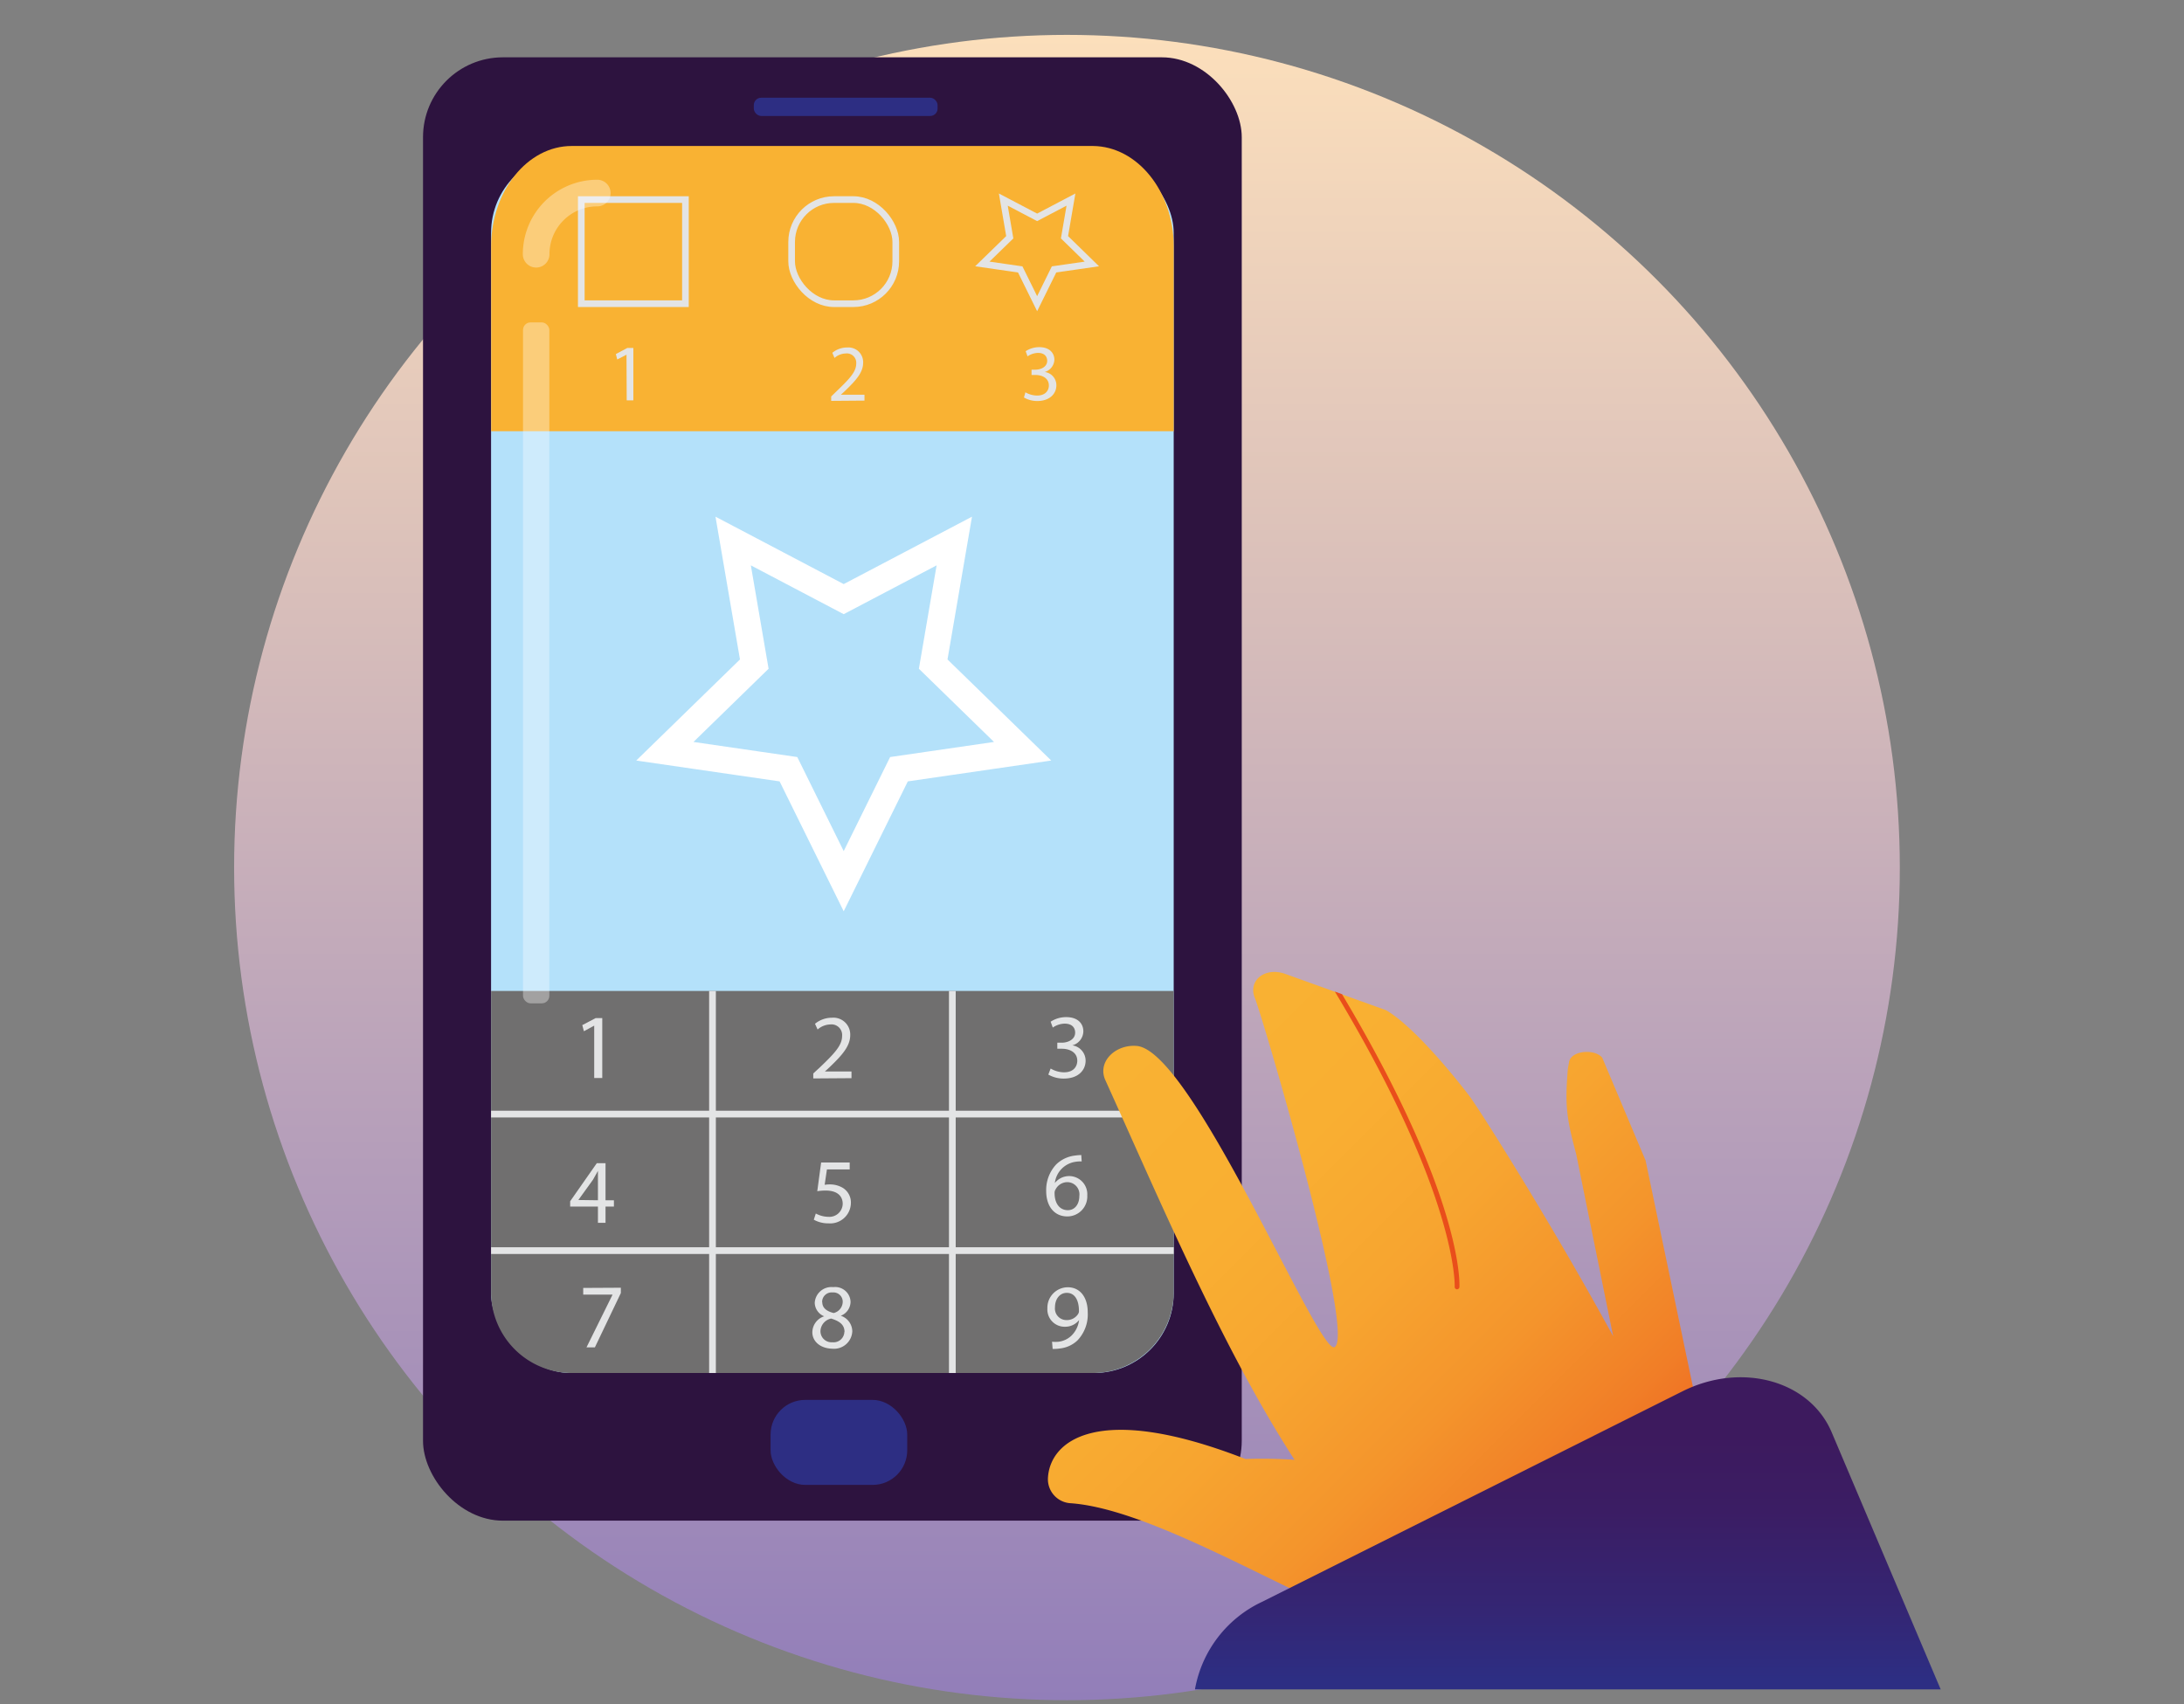 <svg xmlns="http://www.w3.org/2000/svg" xmlns:xlink="http://www.w3.org/1999/xlink" viewBox="0 0 328 256"><rect x="0" y="0" width="328" height="256" fill="#808080" stroke="none"/><defs><style>.cls-1{fill:url(#Naamloos_verloop_11);}.cls-2{fill:#2d133f;}.cls-3{fill:#b4e1fa;}.cls-4{fill:#2d2e83;}.cls-5{fill:#706f6f;}.cls-6{fill:#e3e4e5;}.cls-7{fill:#f9b233;}.cls-10,.cls-11,.cls-8{fill:none;stroke-miterlimit:10;}.cls-8{stroke:#e3e4e5;}.cls-9{fill:#fff;}.cls-10,.cls-9{opacity:0.35;}.cls-10,.cls-11{stroke:#fff;stroke-width:4px;}.cls-10{stroke-linecap:round;}.cls-12{fill:url(#Naamloos_verloop_17);}.cls-13{fill:url(#Naamloos_verloop_124);}.cls-14{fill:#e94e1b;}</style><linearGradient id="Naamloos_verloop_11" x1="160.24" y1="5.24" x2="160.24" y2="255.4" gradientUnits="userSpaceOnUse"><stop offset="0" stop-color="#fcdfbb"/><stop offset="1" stop-color="#927eb9"/></linearGradient><linearGradient id="Naamloos_verloop_17" x1="166.55" y1="158.8" x2="250.5" y2="242.75" gradientUnits="userSpaceOnUse"><stop offset="0" stop-color="#f9b233"/><stop offset="0.25" stop-color="#f9af32"/><stop offset="0.44" stop-color="#f7a530"/><stop offset="0.61" stop-color="#f4952c"/><stop offset="0.77" stop-color="#f17e27"/><stop offset="0.92" stop-color="#ec6120"/><stop offset="1" stop-color="#e94e1b"/></linearGradient><linearGradient id="Naamloos_verloop_124" x1="235.45" y1="253.78" x2="235.45" y2="206.9" gradientUnits="userSpaceOnUse"><stop offset="0.03" stop-color="#2d2e83"/><stop offset="0.25" stop-color="#342674"/><stop offset="0.57" stop-color="#3b1d64"/><stop offset="0.82" stop-color="#3d1a5e"/></linearGradient></defs><title>zo werkt het_female_Tekengebied 1 kopie</title><g id="Zo_werkt_het" data-name="Zo werkt het"><circle class="cls-1" cx="160.24" cy="130.32" r="125.08"/><rect class="cls-2" x="63.53" y="8.61" width="122.96" height="219.82" rx="12" ry="12"/><rect class="cls-3" x="73.75" y="22.98" width="102.52" height="183.27" rx="12" ry="12"/><rect class="cls-4" x="113.21" y="14.68" width="27.6" height="2.74" rx="1.11" ry="1.11"/><rect class="cls-4" x="115.73" y="210.29" width="20.52" height="12.77" rx="5.2" ry="5.2"/><path class="cls-5" d="M176.27,148.86v45.28a12.15,12.15,0,0,1-12.11,12.11H85.85a12.14,12.14,0,0,1-12.1-12.11V148.86Z"/><rect class="cls-6" x="142.52" y="148.86" width="1.01" height="57.39"/><rect class="cls-6" x="73.75" y="187.36" width="102.52" height="1.01"/><rect class="cls-6" x="73.75" y="166.85" width="102.52" height="1.01"/><rect class="cls-6" x="106.5" y="148.86" width="1.01" height="57.39"/><path class="cls-6" d="M89.24,154.07h0l-1.55.84-.24-.92,2-1.05h1v9H89.24Z"/><path class="cls-6" d="M122.14,162v-.75l1-.92c2.29-2.18,3.32-3.34,3.33-4.69a1.6,1.6,0,0,0-1.78-1.75,3,3,0,0,0-1.9.76l-.39-.86a4,4,0,0,1,2.54-.91,2.53,2.53,0,0,1,2.75,2.61c0,1.65-1.2,3-3.09,4.81l-.72.66v0h4v1Z"/><path class="cls-6" d="M157.79,160.51a4,4,0,0,0,2,.57c1.56,0,2-1,2-1.74,0-1.26-1.15-1.8-2.32-1.8h-.68v-.91h.68c.88,0,2-.45,2-1.51,0-.72-.45-1.35-1.57-1.35a3.22,3.22,0,0,0-1.79.59l-.32-.88a4.22,4.22,0,0,1,2.34-.69c1.77,0,2.57,1,2.57,2.13a2.22,2.22,0,0,1-1.66,2.11v0a2.33,2.33,0,0,1,2,2.3c0,1.44-1.11,2.69-3.27,2.69a4.6,4.6,0,0,1-2.33-.6Z"/><path class="cls-6" d="M89.8,183.69v-2.44H85.63v-.8l4-5.72h1.31v5.57H92.2v.95H90.94v2.44Zm0-3.39v-3c0-.47,0-.94,0-1.41h0c-.28.52-.5.91-.74,1.32l-2.2,3.05v0Z"/><path class="cls-6" d="M127.61,175.67h-3.42l-.34,2.31a4.34,4.34,0,0,1,.73-.06,3.79,3.79,0,0,1,1.93.48,2.57,2.57,0,0,1,1.28,2.31,3.11,3.11,0,0,1-3.34,3.06,4.44,4.44,0,0,1-2.23-.55l.3-.93a4.07,4.07,0,0,0,1.92.5,2,2,0,0,0,2.12-1.95c0-1.15-.78-2-2.57-2a8,8,0,0,0-1.25.1l.58-4.31h4.29Z"/><path class="cls-6" d="M162.45,174.47a4.25,4.25,0,0,0-.91.05,3.65,3.65,0,0,0-3.12,3.19h0a2.73,2.73,0,0,1,4.87,1.86,3,3,0,0,1-3,3.16c-1.92,0-3.17-1.49-3.17-3.82a5.63,5.63,0,0,1,1.51-4,4.87,4.87,0,0,1,2.87-1.33,6.74,6.74,0,0,1,.89-.07Zm-.35,5.17a1.83,1.83,0,0,0-1.85-2.06,2,2,0,0,0-1.73,1.11.92.92,0,0,0-.14.53c0,1.48.7,2.57,2,2.57C161.4,181.79,162.1,180.92,162.1,179.64Z"/><path class="cls-6" d="M93.24,193.44v.8l-3.9,8.16H88.08L92,194.47v0H87.59v-1Z"/><path class="cls-6" d="M122,200.13a2.56,2.56,0,0,1,1.78-2.4l0,0a2.24,2.24,0,0,1-1.42-2,2.51,2.51,0,0,1,2.78-2.38,2.31,2.31,0,0,1,2.6,2.2,2.28,2.28,0,0,1-1.47,2.1v0A2.49,2.49,0,0,1,128,200a2.75,2.75,0,0,1-3,2.6C123.11,202.55,122,201.44,122,200.13Zm4.83-.06c0-1.09-.76-1.61-2-2a2,2,0,0,0-1.61,1.85,1.66,1.66,0,0,0,1.79,1.71A1.62,1.62,0,0,0,126.81,200.07Zm-3.34-4.48c0,.9.67,1.38,1.71,1.65a1.76,1.76,0,0,0,1.36-1.62,1.39,1.39,0,0,0-1.51-1.47A1.43,1.43,0,0,0,123.47,195.59Z"/><path class="cls-6" d="M158,201.55a5,5,0,0,0,1,0,3.42,3.42,0,0,0,1.87-.87,3.92,3.92,0,0,0,1.19-2.38h0a2.66,2.66,0,0,1-2.11,1,2.59,2.59,0,0,1-2.65-2.74,3.08,3.08,0,0,1,3.06-3.19c1.84,0,3,1.49,3,3.78a5.66,5.66,0,0,1-1.55,4.21,4.51,4.51,0,0,1-2.6,1.2,6,6,0,0,1-1.12.07Zm.44-5.16a1.73,1.73,0,0,0,1.72,1.91,2,2,0,0,0,1.77-.94.79.79,0,0,0,.11-.44c0-1.53-.57-2.71-1.83-2.71C159.17,194.21,158.44,195.12,158.44,196.39Z"/><path class="cls-7" d="M176.27,37V64.78H73.76V37c0-8.29,5.45-15.07,12.1-15.07h78.3C170.82,22,176.27,28.75,176.27,37Z"/><rect class="cls-8" x="87.3" y="29.98" width="15.64" height="15.64"/><rect class="cls-8" x="118.89" y="29.98" width="15.64" height="15.64" rx="6.37" ry="6.37"/><polygon class="cls-8" points="155.76 32.65 160.84 29.98 159.87 35.64 163.98 39.65 158.3 40.47 155.76 45.62 153.22 40.47 147.53 39.65 151.65 35.64 150.68 29.98 155.76 32.65"/><path class="cls-6" d="M94.09,53.28h0L92.7,54l-.21-.81,1.72-.92h.91v7.87h-1Z"/><path class="cls-6" d="M124.83,60.22v-.66l.83-.81c2-1.91,2.92-2.93,2.93-4.11A1.41,1.41,0,0,0,127,53.1a2.62,2.62,0,0,0-1.67.67L125,53a3.45,3.45,0,0,1,2.23-.8,2.21,2.21,0,0,1,2.4,2.28c0,1.46-1.05,2.63-2.71,4.23l-.63.58v0h3.54v.89Z"/><path class="cls-6" d="M154,58.93a3.58,3.58,0,0,0,1.74.49c1.37,0,1.79-.87,1.78-1.52,0-1.1-1-1.57-2-1.57h-.6v-.8h.6c.77,0,1.75-.4,1.75-1.33,0-.63-.4-1.19-1.38-1.19a2.9,2.9,0,0,0-1.57.52l-.28-.77a3.68,3.68,0,0,1,2.06-.61c1.55,0,2.25.92,2.25,1.88a2,2,0,0,1-1.45,1.85v0a2,2,0,0,1,1.75,2c0,1.26-1,2.36-2.87,2.36a3.94,3.94,0,0,1-2-.53Z"/><rect class="cls-9" x="78.55" y="48.43" width="3.95" height="102.29" rx="1.13" ry="1.13"/><path class="cls-10" d="M80.52,38.19A9.18,9.18,0,0,1,89.7,29"/><polygon class="cls-11" points="126.71 90 143.32 81.27 140.15 99.76 153.58 112.85 135.01 115.55 126.71 132.37 118.41 115.55 99.85 112.85 113.28 99.76 110.11 81.27 126.71 90"/><path class="cls-12" d="M259,231.07l-11.86-56.74-6.51-15.44c-1.16-1.42-4.84-1.07-5,.76l-.16.85c-.46,5.62-.21,7.42,1.25,12.88l5.55,27.35c-8.95-16.41-19.2-32.71-21.44-35.88-.31-.45-7.77-10.25-12.67-13.1l-6.68-2.4-1.08-.4-7.51-2.7c-2.5-.82-4.68.49-4.68,2.48a2.59,2.59,0,0,0,.08.66,2.35,2.35,0,0,0,.13.43c1.14,2.67,15.3,50.84,12,52.54-2.39,1.25-21.35-44.53-29.69-45.24-3.2-.28-6,2.39-4.71,5.17,8,17.66,17.6,40.37,28.4,57a73.3,73.3,0,0,0-7.37-.12c-22.45-8.76-29.45-2.6-29.67,2.93a3.61,3.61,0,0,0,3.4,3.71c17.67,1.24,51.86,27,56.33,18.17.4-.78.74-1.54,1.05-2.28,17.55,6.38,35.89-.8,37.94-4.91.53-1.05.49-2.78,0-5Z"/><path class="cls-13" d="M291.46,253.78h-112a18,18,0,0,1,10.09-13.16L252.68,209c8.87-4.44,19.09-1.63,22.4,6.14Z"/><path class="cls-14" d="M219.18,193.34a.38.38,0,0,1-.37.34h0a.37.37,0,0,1-.34-.39c0-.13.52-13.56-18-44.34l1.08.4C219.73,179.81,219.2,192.79,219.18,193.34Z"/></g></svg>